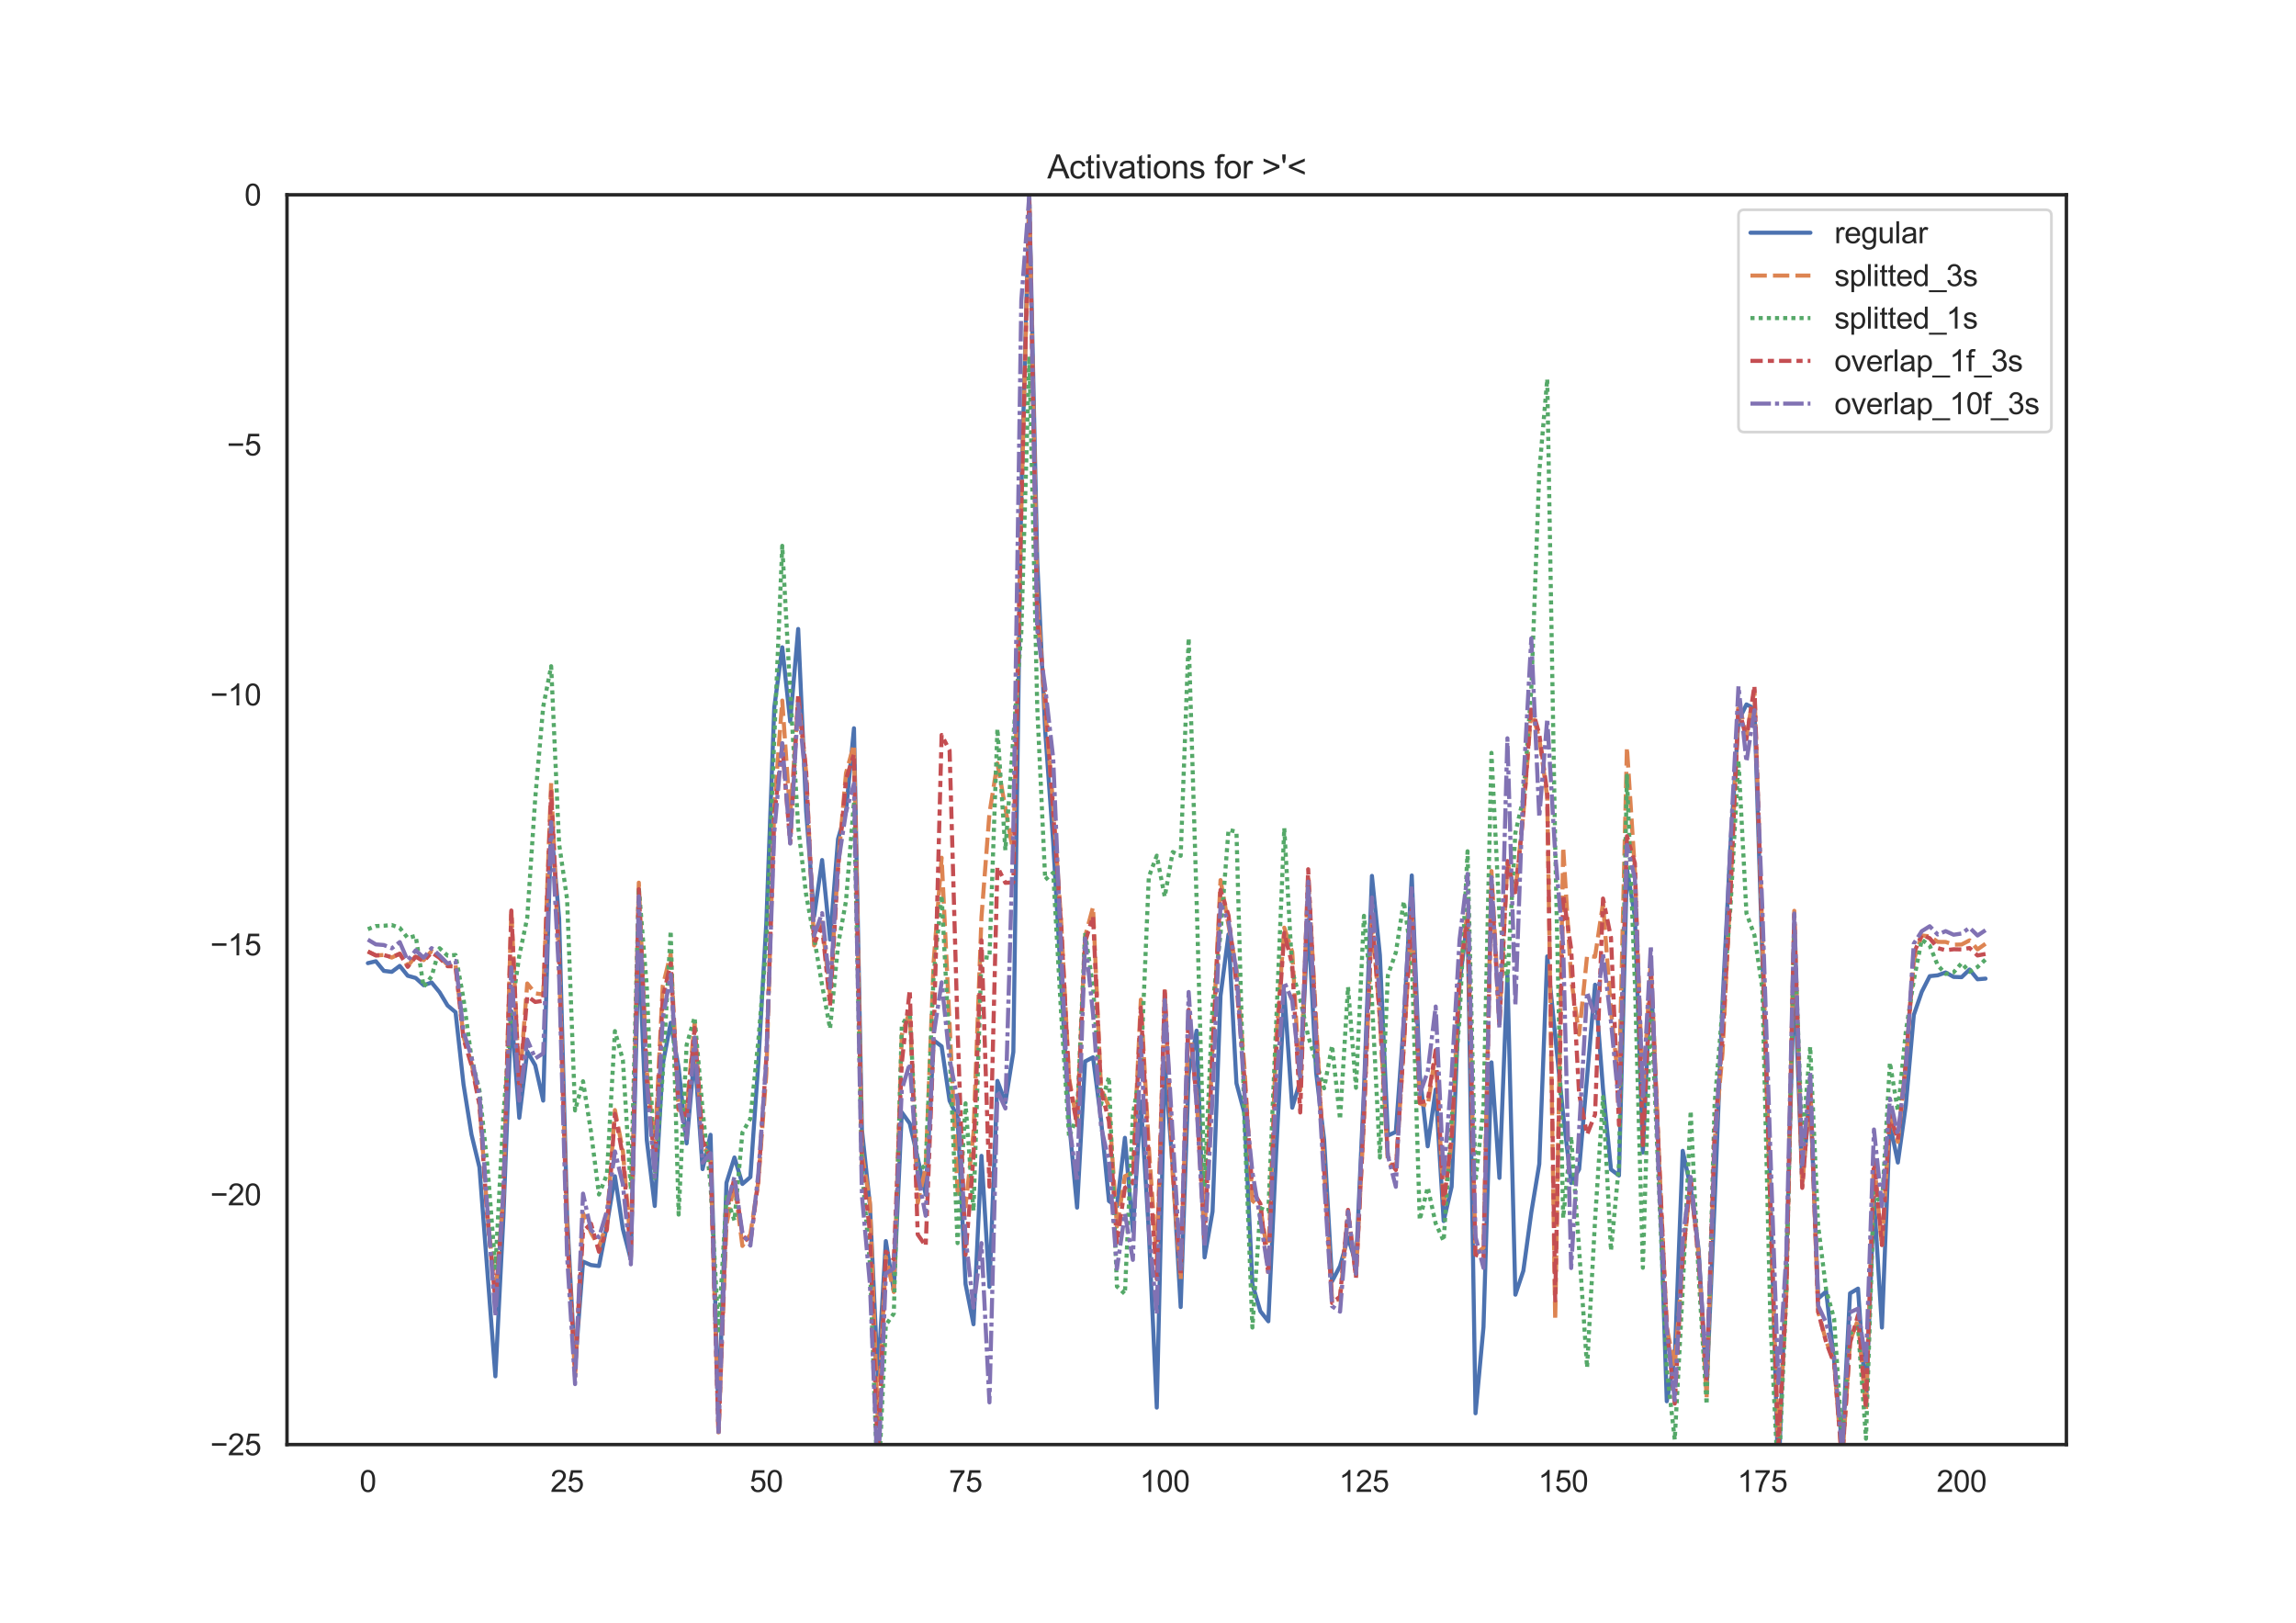 <?xml version="1.0" encoding="utf-8" standalone="no"?>
<!DOCTYPE svg PUBLIC "-//W3C//DTD SVG 1.1//EN"
  "http://www.w3.org/Graphics/SVG/1.1/DTD/svg11.dtd">
<svg height="595.44pt" version="1.1" viewBox="0 0 842.4 595.44" width="842.4pt" xmlns="http://www.w3.org/2000/svg" xmlns:xlink="http://www.w3.org/1999/xlink">
 <defs>
  <style type="text/css">*{stroke-linecap:butt;stroke-linejoin:round;}</style>
 </defs>
 <g id="figure_1">
  <g id="patch_1">
   <path d="M 0 595.44 
L 842.4 595.44 
L 842.4 0 
L 0 0 
z
" style="fill:#ffffff;"/>
  </g>
  <g id="axes_1">
   <g id="patch_2">
    <path d="M 105.3 529.942 
L 758.16 529.942 
L 758.16 71.453 
L 105.3 71.453 
z
" style="fill:#ffffff;"/>
   </g>
   <g id="matplotlib.axis_1">
    <g id="xtick_1">
     <g id="text_1">
      <!-- 0 -->
      <g style="fill:#262626;" transform="translate(131.917 547.315)scale(0.11 -0.11)">
       <defs>
        <path d="M 266 2259 
Q 266 3072 433 3567 
Q 600 4063 929 4331 
Q 1259 4600 1759 4600 
Q 2128 4600 2406 4451 
Q 2684 4303 2865 4023 
Q 3047 3744 3150 3342 
Q 3253 2941 3253 2259 
Q 3253 1453 3087 958 
Q 2922 463 2592 192 
Q 2263 -78 1759 -78 
Q 1097 -78 719 397 
Q 266 969 266 2259 
z
M 844 2259 
Q 844 1131 1108 757 
Q 1372 384 1759 384 
Q 2147 384 2411 759 
Q 2675 1134 2675 2259 
Q 2675 3391 2411 3762 
Q 2147 4134 1753 4134 
Q 1366 4134 1134 3806 
Q 844 3388 844 2259 
z
" id="ArialMT-30" transform="scale(0.016)"/>
       </defs>
       <use xlink:href="#ArialMT-30"/>
      </g>
     </g>
    </g>
    <g id="xtick_2">
     <g id="text_2">
      <!-- 25 -->
      <g style="fill:#262626;" transform="translate(201.951 547.315)scale(0.11 -0.11)">
       <defs>
        <path d="M 3222 541 
L 3222 0 
L 194 0 
Q 188 203 259 391 
Q 375 700 629 1000 
Q 884 1300 1366 1694 
Q 2113 2306 2375 2664 
Q 2638 3022 2638 3341 
Q 2638 3675 2398 3904 
Q 2159 4134 1775 4134 
Q 1369 4134 1125 3890 
Q 881 3647 878 3216 
L 300 3275 
Q 359 3922 746 4261 
Q 1134 4600 1788 4600 
Q 2447 4600 2831 4234 
Q 3216 3869 3216 3328 
Q 3216 3053 3103 2787 
Q 2991 2522 2730 2228 
Q 2469 1934 1863 1422 
Q 1356 997 1212 845 
Q 1069 694 975 541 
L 3222 541 
z
" id="ArialMT-32" transform="scale(0.016)"/>
        <path d="M 266 1200 
L 856 1250 
Q 922 819 1161 601 
Q 1400 384 1738 384 
Q 2144 384 2425 690 
Q 2706 997 2706 1503 
Q 2706 1984 2436 2262 
Q 2166 2541 1728 2541 
Q 1456 2541 1237 2417 
Q 1019 2294 894 2097 
L 366 2166 
L 809 4519 
L 3088 4519 
L 3088 3981 
L 1259 3981 
L 1013 2750 
Q 1425 3038 1878 3038 
Q 2478 3038 2890 2622 
Q 3303 2206 3303 1553 
Q 3303 931 2941 478 
Q 2500 -78 1738 -78 
Q 1113 -78 717 272 
Q 322 622 266 1200 
z
" id="ArialMT-35" transform="scale(0.016)"/>
       </defs>
       <use xlink:href="#ArialMT-32"/>
       <use x="55.615" xlink:href="#ArialMT-35"/>
      </g>
     </g>
    </g>
    <g id="xtick_3">
     <g id="text_3">
      <!-- 50 -->
      <g style="fill:#262626;" transform="translate(275.043 547.315)scale(0.11 -0.11)">
       <use xlink:href="#ArialMT-35"/>
       <use x="55.615" xlink:href="#ArialMT-30"/>
      </g>
     </g>
    </g>
    <g id="xtick_4">
     <g id="text_4">
      <!-- 75 -->
      <g style="fill:#262626;" transform="translate(348.135 547.315)scale(0.11 -0.11)">
       <defs>
        <path d="M 303 3981 
L 303 4522 
L 3269 4522 
L 3269 4084 
Q 2831 3619 2401 2847 
Q 1972 2075 1738 1259 
Q 1569 684 1522 0 
L 944 0 
Q 953 541 1156 1306 
Q 1359 2072 1739 2783 
Q 2119 3494 2547 3981 
L 303 3981 
z
" id="ArialMT-37" transform="scale(0.016)"/>
       </defs>
       <use xlink:href="#ArialMT-37"/>
       <use x="55.615" xlink:href="#ArialMT-35"/>
      </g>
     </g>
    </g>
    <g id="xtick_5">
     <g id="text_5">
      <!-- 100 -->
      <g style="fill:#262626;" transform="translate(418.169 547.315)scale(0.11 -0.11)">
       <defs>
        <path d="M 2384 0 
L 1822 0 
L 1822 3584 
Q 1619 3391 1289 3197 
Q 959 3003 697 2906 
L 697 3450 
Q 1169 3672 1522 3987 
Q 1875 4303 2022 4600 
L 2384 4600 
L 2384 0 
z
" id="ArialMT-31" transform="scale(0.016)"/>
       </defs>
       <use xlink:href="#ArialMT-31"/>
       <use x="55.615" xlink:href="#ArialMT-30"/>
       <use x="111.23" xlink:href="#ArialMT-30"/>
      </g>
     </g>
    </g>
    <g id="xtick_6">
     <g id="text_6">
      <!-- 125 -->
      <g style="fill:#262626;" transform="translate(491.261 547.315)scale(0.11 -0.11)">
       <use xlink:href="#ArialMT-31"/>
       <use x="55.615" xlink:href="#ArialMT-32"/>
       <use x="111.23" xlink:href="#ArialMT-35"/>
      </g>
     </g>
    </g>
    <g id="xtick_7">
     <g id="text_7">
      <!-- 150 -->
      <g style="fill:#262626;" transform="translate(564.353 547.315)scale(0.11 -0.11)">
       <use xlink:href="#ArialMT-31"/>
       <use x="55.615" xlink:href="#ArialMT-35"/>
       <use x="111.23" xlink:href="#ArialMT-30"/>
      </g>
     </g>
    </g>
    <g id="xtick_8">
     <g id="text_8">
      <!-- 175 -->
      <g style="fill:#262626;" transform="translate(637.446 547.315)scale(0.11 -0.11)">
       <use xlink:href="#ArialMT-31"/>
       <use x="55.615" xlink:href="#ArialMT-37"/>
       <use x="111.23" xlink:href="#ArialMT-35"/>
      </g>
     </g>
    </g>
    <g id="xtick_9">
     <g id="text_9">
      <!-- 200 -->
      <g style="fill:#262626;" transform="translate(710.538 547.315)scale(0.11 -0.11)">
       <use xlink:href="#ArialMT-32"/>
       <use x="55.615" xlink:href="#ArialMT-30"/>
       <use x="111.23" xlink:href="#ArialMT-30"/>
      </g>
     </g>
    </g>
   </g>
   <g id="matplotlib.axis_2">
    <g id="ytick_1">
     <g id="text_10">
      <!-- −25 -->
      <g style="fill:#262626;" transform="translate(77.141 533.878)scale(0.11 -0.11)">
       <defs>
        <path d="M 3381 1997 
L 356 1997 
L 356 2522 
L 3381 2522 
L 3381 1997 
z
" id="ArialMT-2212" transform="scale(0.016)"/>
       </defs>
       <use xlink:href="#ArialMT-2212"/>
       <use x="58.398" xlink:href="#ArialMT-32"/>
       <use x="114.014" xlink:href="#ArialMT-35"/>
      </g>
     </g>
    </g>
    <g id="ytick_2">
     <g id="text_11">
      <!-- −20 -->
      <g style="fill:#262626;" transform="translate(77.141 442.181)scale(0.11 -0.11)">
       <use xlink:href="#ArialMT-2212"/>
       <use x="58.398" xlink:href="#ArialMT-32"/>
       <use x="114.014" xlink:href="#ArialMT-30"/>
      </g>
     </g>
    </g>
    <g id="ytick_3">
     <g id="text_12">
      <!-- −15 -->
      <g style="fill:#262626;" transform="translate(77.141 350.483)scale(0.11 -0.11)">
       <use xlink:href="#ArialMT-2212"/>
       <use x="58.398" xlink:href="#ArialMT-31"/>
       <use x="114.014" xlink:href="#ArialMT-35"/>
      </g>
     </g>
    </g>
    <g id="ytick_4">
     <g id="text_13">
      <!-- −10 -->
      <g style="fill:#262626;" transform="translate(77.141 258.785)scale(0.11 -0.11)">
       <use xlink:href="#ArialMT-2212"/>
       <use x="58.398" xlink:href="#ArialMT-31"/>
       <use x="114.014" xlink:href="#ArialMT-30"/>
      </g>
     </g>
    </g>
    <g id="ytick_5">
     <g id="text_14">
      <!-- −5 -->
      <g style="fill:#262626;" transform="translate(83.258 167.087)scale(0.11 -0.11)">
       <use xlink:href="#ArialMT-2212"/>
       <use x="58.398" xlink:href="#ArialMT-35"/>
      </g>
     </g>
    </g>
    <g id="ytick_6">
     <g id="text_15">
      <!-- 0 -->
      <g style="fill:#262626;" transform="translate(89.683 75.39)scale(0.11 -0.11)">
       <use xlink:href="#ArialMT-30"/>
      </g>
     </g>
    </g>
   </g>
   <g id="line2d_1">
    <path clip-path="url(#p3d47d5f7d1)" d="M 134.975 353.339 
L 137.899 352.64 
L 140.823 356.175 
L 143.747 356.534 
L 146.67 354.346 
L 149.594 357.962 
L 152.518 358.774 
L 155.441 361.438 
L 158.365 360.435 
L 161.289 364.014 
L 164.212 368.872 
L 167.136 371.328 
L 170.06 397.79 
L 172.983 416.192 
L 175.907 428.243 
L 181.754 504.91 
L 184.678 446.884 
L 187.602 370.974 
L 190.526 410.07 
L 193.449 385.681 
L 196.373 390.809 
L 199.297 403.768 
L 202.22 303.109 
L 205.144 337.039 
L 208.068 446.132 
L 210.991 501.539 
L 213.915 462.834 
L 216.839 464.098 
L 219.762 464.457 
L 222.686 449.249 
L 225.61 431.512 
L 228.534 450.898 
L 231.457 462.118 
L 234.381 345.116 
L 237.305 418.263 
L 240.228 442.42 
L 243.152 390.53 
L 246.076 375.206 
L 248.999 391.752 
L 251.923 419.454 
L 254.847 386.554 
L 257.77 428.888 
L 260.694 416.308 
L 263.618 519.255 
L 266.542 433.929 
L 269.465 424.63 
L 272.389 434.343 
L 275.313 431.82 
L 278.236 389.955 
L 281.16 338.53 
L 284.084 259.541 
L 287.007 237.464 
L 289.931 264.699 
L 292.855 230.745 
L 295.778 297.567 
L 298.702 336.135 
L 301.626 315.503 
L 304.549 344.705 
L 307.473 307.803 
L 310.397 297.664 
L 313.321 267.168 
L 316.244 414.535 
L 319.168 442.052 
L 322.092 505.378 
L 325.015 455.291 
L 327.939 473.559 
L 330.863 408.066 
L 333.786 412.16 
L 336.71 424.863 
L 339.634 438.258 
L 342.557 381.622 
L 345.481 383.855 
L 348.405 403.814 
L 351.329 409.896 
L 354.252 471.045 
L 357.176 485.815 
L 360.1 424.035 
L 363.023 472.082 
L 365.947 396.536 
L 368.871 404.396 
L 371.794 385.915 
L 374.718 181.053 
L 377.642 71.532 
L 380.565 205.957 
L 383.489 268.222 
L 386.413 308.944 
L 392.26 411.674 
L 395.184 443.02 
L 398.108 389.398 
L 401.031 387.881 
L 403.955 410.644 
L 406.879 440.616 
L 409.802 442.568 
L 412.726 417.414 
L 415.65 451.657 
L 418.573 404.129 
L 421.497 451.725 
L 424.421 516.384 
L 427.344 389.987 
L 430.268 428.333 
L 433.192 479.496 
L 436.116 393.987 
L 439.039 378.09 
L 441.963 461.28 
L 444.887 444.424 
L 447.81 365.288 
L 450.734 342.803 
L 453.658 397.421 
L 456.581 408.41 
L 459.505 471.119 
L 462.429 481.035 
L 465.352 484.727 
L 468.276 421.953 
L 471.2 363.967 
L 474.124 406.373 
L 477.047 396.54 
L 479.971 337.443 
L 482.895 393.46 
L 485.818 418.156 
L 488.742 470.061 
L 491.666 464.446 
L 494.589 453.979 
L 497.513 463.529 
L 500.437 399.859 
L 503.36 321.321 
L 506.284 350.427 
L 509.208 416.594 
L 512.131 415.23 
L 515.055 374.991 
L 517.979 321.167 
L 520.903 394.192 
L 523.826 420.53 
L 526.75 399.704 
L 529.674 447.942 
L 532.597 435.375 
L 535.521 360.988 
L 538.445 336.755 
L 541.368 518.471 
L 544.292 486.852 
L 547.216 389.737 
L 550.139 432.125 
L 553.063 357.507 
L 555.987 474.962 
L 558.911 466.217 
L 561.834 444.791 
L 564.758 427.045 
L 567.682 350.858 
L 573.529 408.987 
L 576.453 433.995 
L 579.376 428.974 
L 585.224 361.244 
L 588.147 399.575 
L 591.071 429.022 
L 593.995 431.239 
L 596.918 318.702 
L 599.842 336.242 
L 602.766 422.797 
L 605.69 356.736 
L 608.613 424.796 
L 611.537 514.068 
L 614.461 498.19 
L 617.384 422.191 
L 620.308 435.755 
L 623.232 458.458 
L 626.155 509.373 
L 629.079 441.518 
L 632.003 367.682 
L 634.926 309.581 
L 637.85 264.462 
L 640.774 258.418 
L 643.698 259.896 
L 646.621 351.613 
L 649.545 437.052 
L 652.469 544.354 
L 655.392 462.869 
L 658.316 356.466 
L 661.24 433.377 
L 664.163 401.505 
L 667.087 476.395 
L 670.011 473.775 
L 672.934 499.224 
L 675.858 530.336 
L 678.782 474.46 
L 681.706 472.738 
L 684.629 514.975 
L 687.553 439.243 
L 690.477 487.026 
L 693.4 412.089 
L 696.324 426.48 
L 699.248 405.468 
L 702.171 372.35 
L 705.095 363.847 
L 708.019 358.11 
L 710.942 357.8 
L 713.866 356.752 
L 716.79 358.382 
L 719.713 358.485 
L 722.637 355.672 
L 725.561 359.254 
L 728.485 359.012 
L 728.485 359.012 
" style="fill:none;stroke:#4c72b0;stroke-linecap:round;stroke-width:1.5;"/>
   </g>
   <g id="line2d_2">
    <path clip-path="url(#p3d47d5f7d1)" d="M 134.975 349.073 
L 137.899 350.489 
L 140.823 350.347 
L 143.747 351.282 
L 146.67 349.905 
L 149.594 354.42 
L 152.518 350.699 
L 155.441 352.222 
L 158.365 348.888 
L 161.289 350.906 
L 164.212 353.986 
L 167.136 353.945 
L 170.06 380.384 
L 172.983 389.967 
L 175.907 404.411 
L 178.831 445.258 
L 181.754 474.988 
L 184.678 438.653 
L 187.602 333.751 
L 190.526 398.659 
L 193.449 360.8 
L 196.373 364.426 
L 199.297 364.811 
L 202.22 287.248 
L 205.144 354.649 
L 208.068 451.038 
L 210.991 505.073 
L 213.915 445.083 
L 216.839 452.239 
L 219.762 457.376 
L 222.686 448.649 
L 225.61 407.239 
L 228.534 422.168 
L 231.457 457.368 
L 234.381 323.81 
L 237.305 393.07 
L 240.228 421.517 
L 243.152 361.799 
L 246.076 349.991 
L 248.999 407.213 
L 251.923 407.094 
L 254.847 375.125 
L 257.77 420.33 
L 260.694 424.473 
L 263.618 525.484 
L 266.542 449.307 
L 269.465 434.101 
L 272.389 457.082 
L 275.313 452.832 
L 278.236 433.419 
L 281.16 393.981 
L 284.084 296.182 
L 287.007 257 
L 289.931 299.667 
L 292.855 256.864 
L 295.778 283.256 
L 298.702 346.839 
L 301.626 338.441 
L 304.549 364.948 
L 307.473 317.403 
L 310.397 283.616 
L 313.321 273.169 
L 316.244 423.248 
L 319.168 441.052 
L 322.092 522.515 
L 325.015 461.041 
L 327.939 473.986 
L 330.863 379.648 
L 333.786 370.984 
L 336.71 441.294 
L 339.634 428.283 
L 342.557 352.897 
L 345.481 314.665 
L 351.329 436.868 
L 354.252 442.578 
L 357.176 415.63 
L 360.1 336.541 
L 363.023 298.417 
L 365.947 280.004 
L 371.794 312.96 
L 374.718 186.467 
L 377.642 73.847 
L 380.565 220.205 
L 383.489 260.431 
L 386.413 295.463 
L 389.336 338.14 
L 392.26 395.68 
L 395.184 411.752 
L 398.108 343.584 
L 401.031 332.775 
L 403.955 399.331 
L 406.879 405.896 
L 409.802 449.967 
L 412.726 431.491 
L 415.65 430.166 
L 418.573 366.73 
L 421.497 420.829 
L 424.421 462.771 
L 427.344 363.659 
L 430.268 431.057 
L 433.192 469.468 
L 436.116 372.247 
L 439.039 402.671 
L 441.963 452.517 
L 444.887 383.483 
L 447.81 322.869 
L 453.658 355.797 
L 456.581 391.683 
L 459.505 440.432 
L 462.429 443.097 
L 465.352 461.512 
L 468.276 380.37 
L 471.2 340.333 
L 474.124 349.229 
L 477.047 399.936 
L 479.971 321.065 
L 485.818 428.925 
L 488.742 476.845 
L 491.666 476.799 
L 494.589 444.404 
L 497.513 468.161 
L 500.437 410.675 
L 503.36 336.429 
L 506.284 373.591 
L 509.208 426.068 
L 512.131 429.02 
L 515.055 383.897 
L 517.979 334.311 
L 520.903 404.765 
L 523.826 405.731 
L 526.75 386.246 
L 529.674 441.938 
L 532.597 418.641 
L 535.521 356.595 
L 538.445 334.68 
L 541.368 460.091 
L 544.292 457.716 
L 547.216 319.545 
L 550.139 374.551 
L 553.063 316.517 
L 555.987 327.178 
L 558.911 298.599 
L 561.834 260.314 
L 564.758 270.95 
L 567.682 292.316 
L 570.605 484.352 
L 573.529 310.755 
L 576.453 359.115 
L 579.376 379.524 
L 582.3 350.659 
L 585.224 350.991 
L 588.147 331.348 
L 591.071 370.794 
L 593.995 398.627 
L 596.918 274.117 
L 599.842 319.597 
L 602.766 403.007 
L 605.69 352.207 
L 608.613 422.635 
L 611.537 487.118 
L 614.461 501.276 
L 617.384 463.072 
L 620.308 432.116 
L 623.232 460.408 
L 626.155 512.82 
L 629.079 418.863 
L 632.003 386.138 
L 634.926 325.3 
L 637.85 257.634 
L 640.774 269.749 
L 643.698 253.237 
L 646.621 342.838 
L 649.545 447.21 
L 652.469 532.571 
L 655.392 474.324 
L 658.316 334.139 
L 661.24 435.588 
L 664.163 397.423 
L 667.087 481.19 
L 670.011 492.055 
L 672.934 499.492 
L 675.858 536.664 
L 678.782 491.989 
L 681.706 484.106 
L 684.629 517.641 
L 687.553 425.45 
L 690.477 457.416 
L 693.4 408.777 
L 696.324 418.901 
L 699.248 389.908 
L 702.171 352.287 
L 705.095 343.176 
L 708.019 343.511 
L 710.942 345.526 
L 713.866 345.567 
L 716.79 346.573 
L 719.713 346.497 
L 722.637 344.975 
L 725.561 348.273 
L 728.485 346.233 
L 728.485 346.233 
" style="fill:none;stroke:#dd8452;stroke-dasharray:6,2.25;stroke-dashoffset:0;stroke-width:1.5;"/>
   </g>
   <g id="line2d_3">
    <path clip-path="url(#p3d47d5f7d1)" d="M 134.975 340.875 
L 137.899 339.738 
L 140.823 339.624 
L 143.747 339.351 
L 146.67 340.408 
L 149.594 344.097 
L 152.518 343.341 
L 155.441 362.053 
L 158.365 358.19 
L 161.289 347.868 
L 164.212 350.577 
L 167.136 350.339 
L 170.06 366.383 
L 172.983 388.068 
L 175.907 400.034 
L 178.831 427.4 
L 181.754 465.163 
L 184.678 409.342 
L 187.602 370.862 
L 190.526 350.647 
L 193.449 336.675 
L 196.373 292.924 
L 199.297 259.311 
L 202.22 244.405 
L 205.144 309.651 
L 208.068 329.835 
L 210.991 407.374 
L 213.915 396.665 
L 216.839 415.25 
L 219.762 438.211 
L 222.686 430.8 
L 225.61 378.262 
L 228.534 388.868 
L 231.457 436.453 
L 234.381 325.621 
L 237.305 361.793 
L 240.228 432.145 
L 243.152 394.082 
L 246.076 341.478 
L 248.999 445.583 
L 251.923 383.362 
L 254.847 373.215 
L 257.77 406.921 
L 260.694 434.733 
L 263.618 488.028 
L 266.542 439.077 
L 269.465 447.795 
L 272.389 415.502 
L 275.313 410.377 
L 278.236 381.688 
L 281.16 346.231 
L 284.084 270.666 
L 287.007 200.239 
L 289.931 253.645 
L 292.855 303.393 
L 295.778 328.328 
L 298.702 344.078 
L 301.626 361.41 
L 304.549 377.377 
L 307.473 346.776 
L 310.397 330.53 
L 313.321 294.027 
L 316.244 428.869 
L 319.168 463.506 
L 322.092 548.686 
L 325.015 486.076 
L 327.939 481.867 
L 330.863 376.377 
L 333.786 371.099 
L 336.71 430.158 
L 339.634 427.223 
L 342.557 357.647 
L 345.481 328.488 
L 348.405 385.551 
L 351.329 456.045 
L 354.252 404.76 
L 357.176 444.209 
L 360.1 351.05 
L 363.023 351.392 
L 365.947 267.362 
L 368.871 311.908 
L 371.794 270.315 
L 374.718 232.226 
L 377.642 130.753 
L 380.565 259.502 
L 383.489 322.727 
L 386.413 320.161 
L 389.336 372.078 
L 392.26 417.304 
L 395.184 409.468 
L 398.108 342.168 
L 401.031 361.983 
L 403.955 405.217 
L 406.879 395.116 
L 409.802 471.936 
L 412.726 474.687 
L 415.65 409.14 
L 418.573 391.388 
L 421.497 321.699 
L 424.421 313.906 
L 427.344 328.974 
L 430.268 312.575 
L 433.192 313.962 
L 436.116 234.111 
L 439.039 330.496 
L 441.963 435.409 
L 444.887 368.543 
L 447.81 342.627 
L 450.734 304.42 
L 453.658 305.123 
L 456.581 411.959 
L 459.505 487.022 
L 462.429 443.226 
L 465.352 444.375 
L 471.2 303.801 
L 474.124 356.255 
L 477.047 366.645 
L 479.971 380.117 
L 485.818 399.259 
L 488.742 383.584 
L 491.666 410.648 
L 494.589 362.062 
L 497.513 399.066 
L 500.437 335.965 
L 503.36 366.751 
L 506.284 424.675 
L 509.208 357.867 
L 512.131 349.438 
L 515.055 330.678 
L 517.979 351.759 
L 520.903 447.537 
L 523.826 435.574 
L 526.75 448.84 
L 529.674 455.276 
L 532.597 410.628 
L 535.521 373.225 
L 538.445 312.294 
L 541.368 433.343 
L 544.292 406.241 
L 547.216 276.185 
L 550.139 335.753 
L 553.063 359.678 
L 555.987 305.574 
L 558.911 292.808 
L 561.834 252.912 
L 564.758 173.167 
L 567.682 139.04 
L 570.605 310.368 
L 573.529 446.86 
L 576.453 416.927 
L 579.376 458.309 
L 582.3 501.721 
L 585.224 447.574 
L 588.147 402.431 
L 591.071 458.795 
L 593.995 427.419 
L 596.918 284.571 
L 599.842 360.564 
L 602.766 465.087 
L 605.69 367.315 
L 611.537 502.069 
L 614.461 528.162 
L 617.384 473.339 
L 620.308 407.531 
L 623.232 468.09 
L 626.155 515.252 
L 629.079 405.144 
L 632.003 369.587 
L 634.926 332.518 
L 637.85 278.987 
L 640.774 335.094 
L 643.698 343.073 
L 646.621 362.837 
L 649.545 484.382 
L 652.469 544.599 
L 655.392 474.723 
L 658.316 340.664 
L 661.24 419.364 
L 664.163 383.945 
L 667.087 449.636 
L 670.011 473.161 
L 672.934 483.774 
L 675.858 528.515 
L 678.782 489.235 
L 681.706 486.801 
L 684.629 527.81 
L 687.553 437.434 
L 690.477 442.267 
L 693.4 389.769 
L 696.324 407.613 
L 699.248 378.427 
L 702.171 359.617 
L 705.095 344.691 
L 708.019 346.93 
L 710.942 354.114 
L 713.866 357.293 
L 716.79 356.701 
L 719.713 353.334 
L 722.637 356.53 
L 725.561 354.734 
L 728.485 352.014 
L 728.485 352.014 
" style="fill:none;stroke:#55a868;stroke-dasharray:1.5,1.5;stroke-dashoffset:0;stroke-width:1.5;"/>
   </g>
   <g id="line2d_4">
    <path clip-path="url(#p3d47d5f7d1)" d="M 134.975 349.057 
L 137.899 350.499 
L 140.823 350.357 
L 143.747 351.167 
L 146.67 349.89 
L 149.594 354.698 
L 152.518 350.942 
L 155.441 352.636 
L 158.365 349.411 
L 161.289 351.428 
L 164.212 354.459 
L 167.136 354.524 
L 170.06 381.126 
L 172.983 390.755 
L 175.907 405.365 
L 178.831 446.642 
L 181.754 477.166 
L 184.678 439.898 
L 187.602 334.025 
L 190.526 399.507 
L 193.449 365.436 
L 196.373 367.575 
L 199.297 367.143 
L 202.22 290.502 
L 205.144 351.847 
L 208.068 453.186 
L 210.991 502.593 
L 213.915 451.707 
L 216.839 448.924 
L 219.762 459.202 
L 222.686 451.005 
L 225.61 408.595 
L 228.534 424.053 
L 231.457 461.144 
L 234.381 326.217 
L 237.305 395.965 
L 240.228 426.945 
L 243.152 366.094 
L 246.076 353.396 
L 248.999 407.591 
L 251.923 409.174 
L 254.847 377.085 
L 257.77 418.486 
L 260.694 424.591 
L 263.618 526.276 
L 266.542 443.872 
L 269.465 432.242 
L 272.389 453.249 
L 275.313 455.934 
L 278.236 433.003 
L 281.16 388.305 
L 284.084 298.981 
L 287.007 273.907 
L 289.931 309.245 
L 292.855 254.616 
L 295.778 283.116 
L 298.702 345.782 
L 301.626 339.947 
L 304.549 368.926 
L 307.473 318.86 
L 310.397 285.867 
L 313.321 276.622 
L 316.244 426.26 
L 319.168 451.928 
L 322.092 534.942 
L 325.015 459.167 
L 327.939 461.955 
L 330.863 390.041 
L 333.786 363.105 
L 336.71 452.857 
L 339.634 457.111 
L 342.557 381.199 
L 345.481 269.628 
L 348.405 275.308 
L 351.329 377.442 
L 354.252 460.335 
L 357.176 424.408 
L 360.1 344.928 
L 363.023 435.334 
L 365.947 318.028 
L 368.871 323.869 
L 371.794 323.709 
L 374.718 187.187 
L 377.642 73.27 
L 380.565 227.413 
L 383.489 254.721 
L 386.413 298.148 
L 389.336 339.378 
L 392.26 396.928 
L 395.184 412.807 
L 398.108 345.605 
L 401.031 336.154 
L 403.955 399.736 
L 406.879 411.376 
L 409.802 455.805 
L 412.726 435.745 
L 415.65 433.975 
L 418.573 369.658 
L 421.497 426.563 
L 424.421 469.263 
L 427.344 362.662 
L 430.268 427.968 
L 433.192 468.028 
L 436.116 370.435 
L 439.039 404.093 
L 441.963 455.554 
L 444.887 385.113 
L 447.81 326.466 
L 450.734 335.803 
L 453.658 361.11 
L 456.581 395.39 
L 459.505 436.824 
L 462.429 441.579 
L 465.352 467.517 
L 468.276 385.772 
L 471.2 342.181 
L 474.124 354.011 
L 477.047 408.129 
L 479.971 318.887 
L 482.895 378.796 
L 488.742 478.018 
L 491.666 475.649 
L 494.589 443.844 
L 497.513 468.777 
L 500.437 409.539 
L 503.36 335.78 
L 506.284 373.369 
L 509.208 424.241 
L 512.131 429.217 
L 515.055 383.453 
L 517.979 333.237 
L 520.903 404.485 
L 523.826 403.793 
L 526.75 385.241 
L 529.674 441.638 
L 532.597 417.223 
L 535.521 356.883 
L 538.445 337.559 
L 541.368 460.325 
L 544.292 461.281 
L 547.216 323.126 
L 550.139 376.35 
L 553.063 315.861 
L 555.987 328.439 
L 558.911 298.481 
L 561.834 258.866 
L 564.758 269.338 
L 567.682 290.925 
L 570.605 477.096 
L 573.529 328.259 
L 576.453 348.107 
L 579.376 401.452 
L 582.3 416.202 
L 585.224 408.866 
L 588.147 329.637 
L 591.071 343.994 
L 593.995 412.671 
L 596.918 306.757 
L 599.842 316.634 
L 602.766 420.066 
L 605.69 356.589 
L 608.613 423.529 
L 611.537 486.632 
L 614.461 514.929 
L 617.384 460.355 
L 620.308 433.258 
L 623.232 462.608 
L 626.155 505.697 
L 629.079 416.243 
L 632.003 380.707 
L 634.926 327.551 
L 637.85 259.233 
L 640.774 271.13 
L 643.698 251.565 
L 646.621 344.835 
L 649.545 442.043 
L 652.469 530.575 
L 655.392 475.041 
L 658.316 335.506 
L 661.24 435.791 
L 664.163 398.566 
L 667.087 481.305 
L 670.011 492.383 
L 672.934 500.252 
L 675.858 536.097 
L 678.782 492.673 
L 681.706 482.416 
L 684.629 516.259 
L 687.553 425.368 
L 690.477 456.774 
L 693.4 408.946 
L 696.324 418.134 
L 699.248 390.292 
L 702.171 349.739 
L 705.095 342.884 
L 708.019 344.202 
L 710.942 347.818 
L 713.866 348.602 
L 716.79 348.247 
L 719.713 348.309 
L 722.637 347.789 
L 725.561 350.524 
L 728.485 349.955 
L 728.485 349.955 
" style="fill:none;stroke:#c44e52;stroke-dasharray:4.5,1.875,2.25,1.875;stroke-dashoffset:0;stroke-width:1.5;"/>
   </g>
   <g id="line2d_5">
    <path clip-path="url(#p3d47d5f7d1)" d="M 134.975 344.7 
L 137.899 346.453 
L 140.823 346.689 
L 143.747 347.896 
L 146.67 345.616 
L 149.594 352.404 
L 152.518 348.636 
L 155.441 351.353 
L 158.365 347.83 
L 161.289 350.54 
L 164.212 353.491 
L 167.136 352.489 
L 170.06 378.535 
L 172.983 387.742 
L 175.907 401.576 
L 178.831 443.636 
L 181.754 482.855 
L 184.678 437.384 
L 187.602 354.916 
L 190.526 403.793 
L 193.449 381.369 
L 196.373 388.302 
L 199.297 386.429 
L 202.22 301.644 
L 205.144 358.22 
L 208.068 460.748 
L 210.991 507.767 
L 213.915 437.89 
L 216.839 451.289 
L 219.762 453.947 
L 222.686 444.204 
L 225.61 422.414 
L 228.534 434.421 
L 231.457 463.832 
L 234.381 328.825 
L 237.305 396.832 
L 240.228 431.754 
L 243.152 373.578 
L 246.076 357.569 
L 248.999 403.69 
L 251.923 417.58 
L 254.847 380.613 
L 257.77 426.549 
L 260.694 423.074 
L 263.618 526.033 
L 266.542 442.382 
L 269.465 431.813 
L 272.389 452.308 
L 275.313 456.957 
L 278.236 430.477 
L 281.16 388.867 
L 284.084 305.213 
L 287.007 272.6 
L 289.931 309.469 
L 292.855 257.526 
L 295.778 288.002 
L 298.702 343.168 
L 301.626 334.993 
L 304.549 362.372 
L 307.473 317.07 
L 310.397 297.918 
L 313.321 287.487 
L 316.244 438.614 
L 319.168 470.985 
L 322.092 543.811 
L 325.015 467.206 
L 327.939 465.299 
L 330.863 399.747 
L 333.786 390.143 
L 336.71 430.916 
L 339.634 446.016 
L 342.557 379.724 
L 345.481 360.378 
L 348.405 388.457 
L 351.329 403.673 
L 354.252 453.67 
L 357.176 479.732 
L 360.1 456.042 
L 363.023 514.474 
L 365.947 400.224 
L 368.871 406.651 
L 371.794 304.376 
L 374.718 110.271 
L 377.642 71.684 
L 380.565 231.003 
L 383.489 252.334 
L 386.413 278.139 
L 389.336 348.957 
L 392.26 412.405 
L 395.184 433.51 
L 398.108 344.283 
L 401.031 371.97 
L 403.955 413.206 
L 406.879 426.205 
L 409.802 465.474 
L 412.726 445.185 
L 415.65 462.192 
L 418.573 380.366 
L 421.497 450.971 
L 424.421 482.008 
L 427.344 366.87 
L 433.192 466.276 
L 436.116 363.917 
L 439.039 405.812 
L 441.963 457.316 
L 444.887 402.312 
L 447.81 331.774 
L 450.734 337.906 
L 453.658 356.498 
L 456.581 401.019 
L 459.505 430.022 
L 462.429 447.441 
L 465.352 466.662 
L 468.276 397.335 
L 471.2 360.258 
L 474.124 367.073 
L 477.047 395.825 
L 479.971 323.454 
L 482.895 382.945 
L 485.818 433.669 
L 488.742 479.184 
L 491.666 481.191 
L 494.589 444.508 
L 497.513 467.266 
L 500.437 402.727 
L 503.36 329.254 
L 506.284 366.89 
L 509.208 423.956 
L 512.131 435.387 
L 515.055 372.753 
L 517.979 324.936 
L 520.903 401.374 
L 523.826 393.17 
L 526.75 369.252 
L 529.674 431.643 
L 532.597 394.492 
L 535.521 344.629 
L 538.445 320.61 
L 541.368 453.756 
L 544.292 465.128 
L 547.216 321.781 
L 550.139 377.226 
L 553.063 270.842 
L 555.987 369.023 
L 558.911 287.295 
L 561.834 234.177 
L 564.758 299.736 
L 567.682 263.694 
L 570.605 313.144 
L 573.529 347.007 
L 576.453 465.191 
L 582.3 363.953 
L 585.224 373.41 
L 588.147 349.972 
L 591.071 374.758 
L 593.995 405.582 
L 596.918 310.001 
L 599.842 322.319 
L 602.766 402.155 
L 605.69 346.867 
L 608.613 433.545 
L 611.537 487.551 
L 614.461 513.629 
L 617.384 454.501 
L 620.308 431.781 
L 623.232 460.099 
L 626.155 504.523 
L 629.079 421.624 
L 632.003 373.618 
L 634.926 308.979 
L 637.85 251.724 
L 640.774 279.45 
L 643.698 260.552 
L 646.621 333.756 
L 649.545 422.326 
L 652.469 507.419 
L 655.392 460.312 
L 658.316 335.125 
L 661.24 427.256 
L 664.163 393.592 
L 667.087 478.967 
L 670.011 485.278 
L 672.934 497.624 
L 675.858 532.915 
L 678.782 481.427 
L 681.706 480.073 
L 684.629 500.167 
L 687.553 414.362 
L 690.477 442.516 
L 693.4 403.047 
L 696.324 416.284 
L 699.248 391.797 
L 702.171 346.17 
L 705.095 341.611 
L 708.019 339.801 
L 710.942 342.828 
L 713.866 341.593 
L 716.79 342.916 
L 719.713 342.473 
L 722.637 340.334 
L 725.561 343.194 
L 728.485 341.247 
L 728.485 341.247 
" style="fill:none;stroke:#8172b3;stroke-dasharray:7.5,1.5,1.5,1.5;stroke-dashoffset:0;stroke-width:1.5;"/>
   </g>
   <g id="line2d_6"/>
   <g id="line2d_7"/>
   <g id="line2d_8"/>
   <g id="line2d_9"/>
   <g id="line2d_10"/>
   <g id="patch_3">
    <path d="M 105.3 529.942 
L 105.3 71.453 
" style="fill:none;stroke:#262626;stroke-linecap:square;stroke-linejoin:miter;stroke-width:1.25;"/>
   </g>
   <g id="patch_4">
    <path d="M 758.16 529.942 
L 758.16 71.453 
" style="fill:none;stroke:#262626;stroke-linecap:square;stroke-linejoin:miter;stroke-width:1.25;"/>
   </g>
   <g id="patch_5">
    <path d="M 105.3 529.942 
L 758.16 529.942 
" style="fill:none;stroke:#262626;stroke-linecap:square;stroke-linejoin:miter;stroke-width:1.25;"/>
   </g>
   <g id="patch_6">
    <path d="M 105.3 71.453 
L 758.16 71.453 
" style="fill:none;stroke:#262626;stroke-linecap:square;stroke-linejoin:miter;stroke-width:1.25;"/>
   </g>
   <g id="text_16">
    <!-- Activations for &gt;'&lt; -->
    <g style="fill:#262626;" transform="translate(384.229 65.453)scale(0.12 -0.12)">
     <defs>
      <path d="M -9 0 
L 1750 4581 
L 2403 4581 
L 4278 0 
L 3588 0 
L 3053 1388 
L 1138 1388 
L 634 0 
L -9 0 
z
M 1313 1881 
L 2866 1881 
L 2388 3150 
Q 2169 3728 2063 4100 
Q 1975 3659 1816 3225 
L 1313 1881 
z
" id="ArialMT-41" transform="scale(0.016)"/>
      <path d="M 2588 1216 
L 3141 1144 
Q 3050 572 2676 248 
Q 2303 -75 1759 -75 
Q 1078 -75 664 370 
Q 250 816 250 1647 
Q 250 2184 428 2587 
Q 606 2991 970 3192 
Q 1334 3394 1763 3394 
Q 2303 3394 2647 3120 
Q 2991 2847 3088 2344 
L 2541 2259 
Q 2463 2594 2264 2762 
Q 2066 2931 1784 2931 
Q 1359 2931 1093 2626 
Q 828 2322 828 1663 
Q 828 994 1084 691 
Q 1341 388 1753 388 
Q 2084 388 2306 591 
Q 2528 794 2588 1216 
z
" id="ArialMT-63" transform="scale(0.016)"/>
      <path d="M 1650 503 
L 1731 6 
Q 1494 -44 1306 -44 
Q 1000 -44 831 53 
Q 663 150 594 308 
Q 525 466 525 972 
L 525 2881 
L 113 2881 
L 113 3319 
L 525 3319 
L 525 4141 
L 1084 4478 
L 1084 3319 
L 1650 3319 
L 1650 2881 
L 1084 2881 
L 1084 941 
Q 1084 700 1114 631 
Q 1144 563 1211 522 
Q 1278 481 1403 481 
Q 1497 481 1650 503 
z
" id="ArialMT-74" transform="scale(0.016)"/>
      <path d="M 425 3934 
L 425 4581 
L 988 4581 
L 988 3934 
L 425 3934 
z
M 425 0 
L 425 3319 
L 988 3319 
L 988 0 
L 425 0 
z
" id="ArialMT-69" transform="scale(0.016)"/>
      <path d="M 1344 0 
L 81 3319 
L 675 3319 
L 1388 1331 
Q 1503 1009 1600 663 
Q 1675 925 1809 1294 
L 2547 3319 
L 3125 3319 
L 1869 0 
L 1344 0 
z
" id="ArialMT-76" transform="scale(0.016)"/>
      <path d="M 2588 409 
Q 2275 144 1986 34 
Q 1697 -75 1366 -75 
Q 819 -75 525 192 
Q 231 459 231 875 
Q 231 1119 342 1320 
Q 453 1522 633 1644 
Q 813 1766 1038 1828 
Q 1203 1872 1538 1913 
Q 2219 1994 2541 2106 
Q 2544 2222 2544 2253 
Q 2544 2597 2384 2738 
Q 2169 2928 1744 2928 
Q 1347 2928 1158 2789 
Q 969 2650 878 2297 
L 328 2372 
Q 403 2725 575 2942 
Q 747 3159 1072 3276 
Q 1397 3394 1825 3394 
Q 2250 3394 2515 3294 
Q 2781 3194 2906 3042 
Q 3031 2891 3081 2659 
Q 3109 2516 3109 2141 
L 3109 1391 
Q 3109 606 3145 398 
Q 3181 191 3288 0 
L 2700 0 
Q 2613 175 2588 409 
z
M 2541 1666 
Q 2234 1541 1622 1453 
Q 1275 1403 1131 1340 
Q 988 1278 909 1158 
Q 831 1038 831 891 
Q 831 666 1001 516 
Q 1172 366 1500 366 
Q 1825 366 2078 508 
Q 2331 650 2450 897 
Q 2541 1088 2541 1459 
L 2541 1666 
z
" id="ArialMT-61" transform="scale(0.016)"/>
      <path d="M 213 1659 
Q 213 2581 725 3025 
Q 1153 3394 1769 3394 
Q 2453 3394 2887 2945 
Q 3322 2497 3322 1706 
Q 3322 1066 3130 698 
Q 2938 331 2570 128 
Q 2203 -75 1769 -75 
Q 1072 -75 642 372 
Q 213 819 213 1659 
z
M 791 1659 
Q 791 1022 1069 705 
Q 1347 388 1769 388 
Q 2188 388 2466 706 
Q 2744 1025 2744 1678 
Q 2744 2294 2464 2611 
Q 2184 2928 1769 2928 
Q 1347 2928 1069 2612 
Q 791 2297 791 1659 
z
" id="ArialMT-6f" transform="scale(0.016)"/>
      <path d="M 422 0 
L 422 3319 
L 928 3319 
L 928 2847 
Q 1294 3394 1984 3394 
Q 2284 3394 2536 3286 
Q 2788 3178 2913 3003 
Q 3038 2828 3088 2588 
Q 3119 2431 3119 2041 
L 3119 0 
L 2556 0 
L 2556 2019 
Q 2556 2363 2490 2533 
Q 2425 2703 2258 2804 
Q 2091 2906 1866 2906 
Q 1506 2906 1245 2678 
Q 984 2450 984 1813 
L 984 0 
L 422 0 
z
" id="ArialMT-6e" transform="scale(0.016)"/>
      <path d="M 197 991 
L 753 1078 
Q 800 744 1014 566 
Q 1228 388 1613 388 
Q 2000 388 2187 545 
Q 2375 703 2375 916 
Q 2375 1106 2209 1216 
Q 2094 1291 1634 1406 
Q 1016 1563 777 1677 
Q 538 1791 414 1992 
Q 291 2194 291 2438 
Q 291 2659 392 2848 
Q 494 3038 669 3163 
Q 800 3259 1026 3326 
Q 1253 3394 1513 3394 
Q 1903 3394 2198 3281 
Q 2494 3169 2634 2976 
Q 2775 2784 2828 2463 
L 2278 2388 
Q 2241 2644 2061 2787 
Q 1881 2931 1553 2931 
Q 1166 2931 1000 2803 
Q 834 2675 834 2503 
Q 834 2394 903 2306 
Q 972 2216 1119 2156 
Q 1203 2125 1616 2013 
Q 2213 1853 2448 1751 
Q 2684 1650 2818 1456 
Q 2953 1263 2953 975 
Q 2953 694 2789 445 
Q 2625 197 2315 61 
Q 2006 -75 1616 -75 
Q 969 -75 630 194 
Q 291 463 197 991 
z
" id="ArialMT-73" transform="scale(0.016)"/>
      <path id="ArialMT-20" transform="scale(0.016)"/>
      <path d="M 556 0 
L 556 2881 
L 59 2881 
L 59 3319 
L 556 3319 
L 556 3672 
Q 556 4006 616 4169 
Q 697 4388 901 4523 
Q 1106 4659 1475 4659 
Q 1713 4659 2000 4603 
L 1916 4113 
Q 1741 4144 1584 4144 
Q 1328 4144 1222 4034 
Q 1116 3925 1116 3625 
L 1116 3319 
L 1763 3319 
L 1763 2881 
L 1116 2881 
L 1116 0 
L 556 0 
z
" id="ArialMT-66" transform="scale(0.016)"/>
      <path d="M 416 0 
L 416 3319 
L 922 3319 
L 922 2816 
Q 1116 3169 1280 3281 
Q 1444 3394 1641 3394 
Q 1925 3394 2219 3213 
L 2025 2691 
Q 1819 2813 1613 2813 
Q 1428 2813 1281 2702 
Q 1134 2591 1072 2394 
Q 978 2094 978 1738 
L 978 0 
L 416 0 
z
" id="ArialMT-72" transform="scale(0.016)"/>
      <path d="M 3384 2003 
L 350 706 
L 350 1266 
L 2753 2263 
L 350 3250 
L 350 3809 
L 3384 2528 
L 3384 2003 
z
" id="ArialMT-3e" transform="scale(0.016)"/>
      <path d="M 425 2959 
L 281 3816 
L 281 4581 
L 922 4581 
L 922 3816 
L 772 2959 
L 425 2959 
z
" id="ArialMT-27" transform="scale(0.016)"/>
      <path d="M 350 2003 
L 350 2528 
L 3384 3809 
L 3384 3250 
L 978 2263 
L 3384 1266 
L 3384 706 
L 350 2003 
z
" id="ArialMT-3c" transform="scale(0.016)"/>
     </defs>
     <use xlink:href="#ArialMT-41"/>
     <use x="66.699" xlink:href="#ArialMT-63"/>
     <use x="116.699" xlink:href="#ArialMT-74"/>
     <use x="144.482" xlink:href="#ArialMT-69"/>
     <use x="166.699" xlink:href="#ArialMT-76"/>
     <use x="216.699" xlink:href="#ArialMT-61"/>
     <use x="272.314" xlink:href="#ArialMT-74"/>
     <use x="300.098" xlink:href="#ArialMT-69"/>
     <use x="322.314" xlink:href="#ArialMT-6f"/>
     <use x="377.93" xlink:href="#ArialMT-6e"/>
     <use x="433.545" xlink:href="#ArialMT-73"/>
     <use x="483.545" xlink:href="#ArialMT-20"/>
     <use x="511.328" xlink:href="#ArialMT-66"/>
     <use x="539.111" xlink:href="#ArialMT-6f"/>
     <use x="594.727" xlink:href="#ArialMT-72"/>
     <use x="628.027" xlink:href="#ArialMT-20"/>
     <use x="655.811" xlink:href="#ArialMT-3e"/>
     <use x="714.209" xlink:href="#ArialMT-27"/>
     <use x="733.301" xlink:href="#ArialMT-3c"/>
    </g>
   </g>
   <g id="legend_1">
    <g id="patch_7">
     <path d="M 640.044 158.514 
L 750.46 158.514 
Q 752.66 158.514 752.66 156.314 
L 752.66 79.153 
Q 752.66 76.953 750.46 76.953 
L 640.044 76.953 
Q 637.844 76.953 637.844 79.153 
L 637.844 156.314 
Q 637.844 158.514 640.044 158.514 
z
" style="fill:#ffffff;opacity:0.8;stroke:#cccccc;stroke-linejoin:miter;"/>
    </g>
    <g id="line2d_11">
     <path d="M 642.244 85.376 
L 664.244 85.376 
" style="fill:none;stroke:#4c72b0;stroke-linecap:round;stroke-width:1.5;"/>
    </g>
    <g id="line2d_12"/>
    <g id="text_17">
     <!-- regular -->
     <g style="fill:#262626;" transform="translate(673.044 89.226)scale(0.11 -0.11)">
      <defs>
       <path d="M 2694 1069 
L 3275 997 
Q 3138 488 2766 206 
Q 2394 -75 1816 -75 
Q 1088 -75 661 373 
Q 234 822 234 1631 
Q 234 2469 665 2931 
Q 1097 3394 1784 3394 
Q 2450 3394 2872 2941 
Q 3294 2488 3294 1666 
Q 3294 1616 3291 1516 
L 816 1516 
Q 847 969 1125 678 
Q 1403 388 1819 388 
Q 2128 388 2347 550 
Q 2566 713 2694 1069 
z
M 847 1978 
L 2700 1978 
Q 2663 2397 2488 2606 
Q 2219 2931 1791 2931 
Q 1403 2931 1139 2672 
Q 875 2413 847 1978 
z
" id="ArialMT-65" transform="scale(0.016)"/>
       <path d="M 319 -275 
L 866 -356 
Q 900 -609 1056 -725 
Q 1266 -881 1628 -881 
Q 2019 -881 2231 -725 
Q 2444 -569 2519 -288 
Q 2563 -116 2559 434 
Q 2191 0 1641 0 
Q 956 0 581 494 
Q 206 988 206 1678 
Q 206 2153 378 2554 
Q 550 2956 876 3175 
Q 1203 3394 1644 3394 
Q 2231 3394 2613 2919 
L 2613 3319 
L 3131 3319 
L 3131 450 
Q 3131 -325 2973 -648 
Q 2816 -972 2473 -1159 
Q 2131 -1347 1631 -1347 
Q 1038 -1347 672 -1080 
Q 306 -813 319 -275 
z
M 784 1719 
Q 784 1066 1043 766 
Q 1303 466 1694 466 
Q 2081 466 2343 764 
Q 2606 1063 2606 1700 
Q 2606 2309 2336 2618 
Q 2066 2928 1684 2928 
Q 1309 2928 1046 2623 
Q 784 2319 784 1719 
z
" id="ArialMT-67" transform="scale(0.016)"/>
       <path d="M 2597 0 
L 2597 488 
Q 2209 -75 1544 -75 
Q 1250 -75 995 37 
Q 741 150 617 320 
Q 494 491 444 738 
Q 409 903 409 1263 
L 409 3319 
L 972 3319 
L 972 1478 
Q 972 1038 1006 884 
Q 1059 663 1231 536 
Q 1403 409 1656 409 
Q 1909 409 2131 539 
Q 2353 669 2445 892 
Q 2538 1116 2538 1541 
L 2538 3319 
L 3100 3319 
L 3100 0 
L 2597 0 
z
" id="ArialMT-75" transform="scale(0.016)"/>
       <path d="M 409 0 
L 409 4581 
L 972 4581 
L 972 0 
L 409 0 
z
" id="ArialMT-6c" transform="scale(0.016)"/>
      </defs>
      <use xlink:href="#ArialMT-72"/>
      <use x="33.301" xlink:href="#ArialMT-65"/>
      <use x="88.916" xlink:href="#ArialMT-67"/>
      <use x="144.531" xlink:href="#ArialMT-75"/>
      <use x="200.146" xlink:href="#ArialMT-6c"/>
      <use x="222.363" xlink:href="#ArialMT-61"/>
      <use x="277.979" xlink:href="#ArialMT-72"/>
     </g>
    </g>
    <g id="line2d_13">
     <path d="M 642.244 101.098 
L 664.244 101.098 
" style="fill:none;stroke:#dd8452;stroke-dasharray:6,2.25;stroke-dashoffset:0;stroke-width:1.5;"/>
    </g>
    <g id="line2d_14"/>
    <g id="text_18">
     <!-- splitted_3s -->
     <g style="fill:#262626;" transform="translate(673.044 104.948)scale(0.11 -0.11)">
      <defs>
       <path d="M 422 -1272 
L 422 3319 
L 934 3319 
L 934 2888 
Q 1116 3141 1344 3267 
Q 1572 3394 1897 3394 
Q 2322 3394 2647 3175 
Q 2972 2956 3137 2557 
Q 3303 2159 3303 1684 
Q 3303 1175 3120 767 
Q 2938 359 2589 142 
Q 2241 -75 1856 -75 
Q 1575 -75 1351 44 
Q 1128 163 984 344 
L 984 -1272 
L 422 -1272 
z
M 931 1641 
Q 931 1000 1190 694 
Q 1450 388 1819 388 
Q 2194 388 2461 705 
Q 2728 1022 2728 1688 
Q 2728 2322 2467 2637 
Q 2206 2953 1844 2953 
Q 1484 2953 1207 2617 
Q 931 2281 931 1641 
z
" id="ArialMT-70" transform="scale(0.016)"/>
       <path d="M 2575 0 
L 2575 419 
Q 2259 -75 1647 -75 
Q 1250 -75 917 144 
Q 584 363 401 755 
Q 219 1147 219 1656 
Q 219 2153 384 2558 
Q 550 2963 881 3178 
Q 1213 3394 1622 3394 
Q 1922 3394 2156 3267 
Q 2391 3141 2538 2938 
L 2538 4581 
L 3097 4581 
L 3097 0 
L 2575 0 
z
M 797 1656 
Q 797 1019 1065 703 
Q 1334 388 1700 388 
Q 2069 388 2326 689 
Q 2584 991 2584 1609 
Q 2584 2291 2321 2609 
Q 2059 2928 1675 2928 
Q 1300 2928 1048 2622 
Q 797 2316 797 1656 
z
" id="ArialMT-64" transform="scale(0.016)"/>
       <path d="M -97 -1272 
L -97 -866 
L 3631 -866 
L 3631 -1272 
L -97 -1272 
z
" id="ArialMT-5f" transform="scale(0.016)"/>
       <path d="M 269 1209 
L 831 1284 
Q 928 806 1161 595 
Q 1394 384 1728 384 
Q 2125 384 2398 659 
Q 2672 934 2672 1341 
Q 2672 1728 2419 1979 
Q 2166 2231 1775 2231 
Q 1616 2231 1378 2169 
L 1441 2663 
Q 1497 2656 1531 2656 
Q 1891 2656 2178 2843 
Q 2466 3031 2466 3422 
Q 2466 3731 2256 3934 
Q 2047 4138 1716 4138 
Q 1388 4138 1169 3931 
Q 950 3725 888 3313 
L 325 3413 
Q 428 3978 793 4289 
Q 1159 4600 1703 4600 
Q 2078 4600 2393 4439 
Q 2709 4278 2876 4000 
Q 3044 3722 3044 3409 
Q 3044 3113 2884 2869 
Q 2725 2625 2413 2481 
Q 2819 2388 3044 2092 
Q 3269 1797 3269 1353 
Q 3269 753 2831 336 
Q 2394 -81 1725 -81 
Q 1122 -81 723 278 
Q 325 638 269 1209 
z
" id="ArialMT-33" transform="scale(0.016)"/>
      </defs>
      <use xlink:href="#ArialMT-73"/>
      <use x="50" xlink:href="#ArialMT-70"/>
      <use x="105.615" xlink:href="#ArialMT-6c"/>
      <use x="127.832" xlink:href="#ArialMT-69"/>
      <use x="150.049" xlink:href="#ArialMT-74"/>
      <use x="177.832" xlink:href="#ArialMT-74"/>
      <use x="205.615" xlink:href="#ArialMT-65"/>
      <use x="261.23" xlink:href="#ArialMT-64"/>
      <use x="316.846" xlink:href="#ArialMT-5f"/>
      <use x="372.461" xlink:href="#ArialMT-33"/>
      <use x="428.076" xlink:href="#ArialMT-73"/>
     </g>
    </g>
    <g id="line2d_15">
     <path d="M 642.244 116.69 
L 664.244 116.69 
" style="fill:none;stroke:#55a868;stroke-dasharray:1.5,1.5;stroke-dashoffset:0;stroke-width:1.5;"/>
    </g>
    <g id="line2d_16"/>
    <g id="text_19">
     <!-- splitted_1s -->
     <g style="fill:#262626;" transform="translate(673.044 120.54)scale(0.11 -0.11)">
      <use xlink:href="#ArialMT-73"/>
      <use x="50" xlink:href="#ArialMT-70"/>
      <use x="105.615" xlink:href="#ArialMT-6c"/>
      <use x="127.832" xlink:href="#ArialMT-69"/>
      <use x="150.049" xlink:href="#ArialMT-74"/>
      <use x="177.832" xlink:href="#ArialMT-74"/>
      <use x="205.615" xlink:href="#ArialMT-65"/>
      <use x="261.23" xlink:href="#ArialMT-64"/>
      <use x="316.846" xlink:href="#ArialMT-5f"/>
      <use x="372.461" xlink:href="#ArialMT-31"/>
      <use x="428.076" xlink:href="#ArialMT-73"/>
     </g>
    </g>
    <g id="line2d_17">
     <path d="M 642.244 132.384 
L 664.244 132.384 
" style="fill:none;stroke:#c44e52;stroke-dasharray:4.5,1.875,2.25,1.875;stroke-dashoffset:0;stroke-width:1.5;"/>
    </g>
    <g id="line2d_18"/>
    <g id="text_20">
     <!-- overlap_1f_3s -->
     <g style="fill:#262626;" transform="translate(673.044 136.234)scale(0.11 -0.11)">
      <use xlink:href="#ArialMT-6f"/>
      <use x="55.615" xlink:href="#ArialMT-76"/>
      <use x="105.615" xlink:href="#ArialMT-65"/>
      <use x="161.23" xlink:href="#ArialMT-72"/>
      <use x="194.531" xlink:href="#ArialMT-6c"/>
      <use x="216.748" xlink:href="#ArialMT-61"/>
      <use x="272.363" xlink:href="#ArialMT-70"/>
      <use x="327.979" xlink:href="#ArialMT-5f"/>
      <use x="383.594" xlink:href="#ArialMT-31"/>
      <use x="439.209" xlink:href="#ArialMT-66"/>
      <use x="466.992" xlink:href="#ArialMT-5f"/>
      <use x="522.607" xlink:href="#ArialMT-33"/>
      <use x="578.223" xlink:href="#ArialMT-73"/>
     </g>
    </g>
    <g id="line2d_19">
     <path d="M 642.244 148.078 
L 664.244 148.078 
" style="fill:none;stroke:#8172b3;stroke-dasharray:7.5,1.5,1.5,1.5;stroke-dashoffset:0;stroke-width:1.5;"/>
    </g>
    <g id="line2d_20"/>
    <g id="text_21">
     <!-- overlap_10f_3s -->
     <g style="fill:#262626;" transform="translate(673.044 151.928)scale(0.11 -0.11)">
      <use xlink:href="#ArialMT-6f"/>
      <use x="55.615" xlink:href="#ArialMT-76"/>
      <use x="105.615" xlink:href="#ArialMT-65"/>
      <use x="161.23" xlink:href="#ArialMT-72"/>
      <use x="194.531" xlink:href="#ArialMT-6c"/>
      <use x="216.748" xlink:href="#ArialMT-61"/>
      <use x="272.363" xlink:href="#ArialMT-70"/>
      <use x="327.979" xlink:href="#ArialMT-5f"/>
      <use x="383.594" xlink:href="#ArialMT-31"/>
      <use x="439.209" xlink:href="#ArialMT-30"/>
      <use x="494.824" xlink:href="#ArialMT-66"/>
      <use x="522.607" xlink:href="#ArialMT-5f"/>
      <use x="578.223" xlink:href="#ArialMT-33"/>
      <use x="633.838" xlink:href="#ArialMT-73"/>
     </g>
    </g>
   </g>
  </g>
 </g>
 <defs>
  <clipPath id="p3d47d5f7d1">
   <rect height="458.489" width="652.86" x="105.3" y="71.453"/>
  </clipPath>
 </defs>
</svg>
